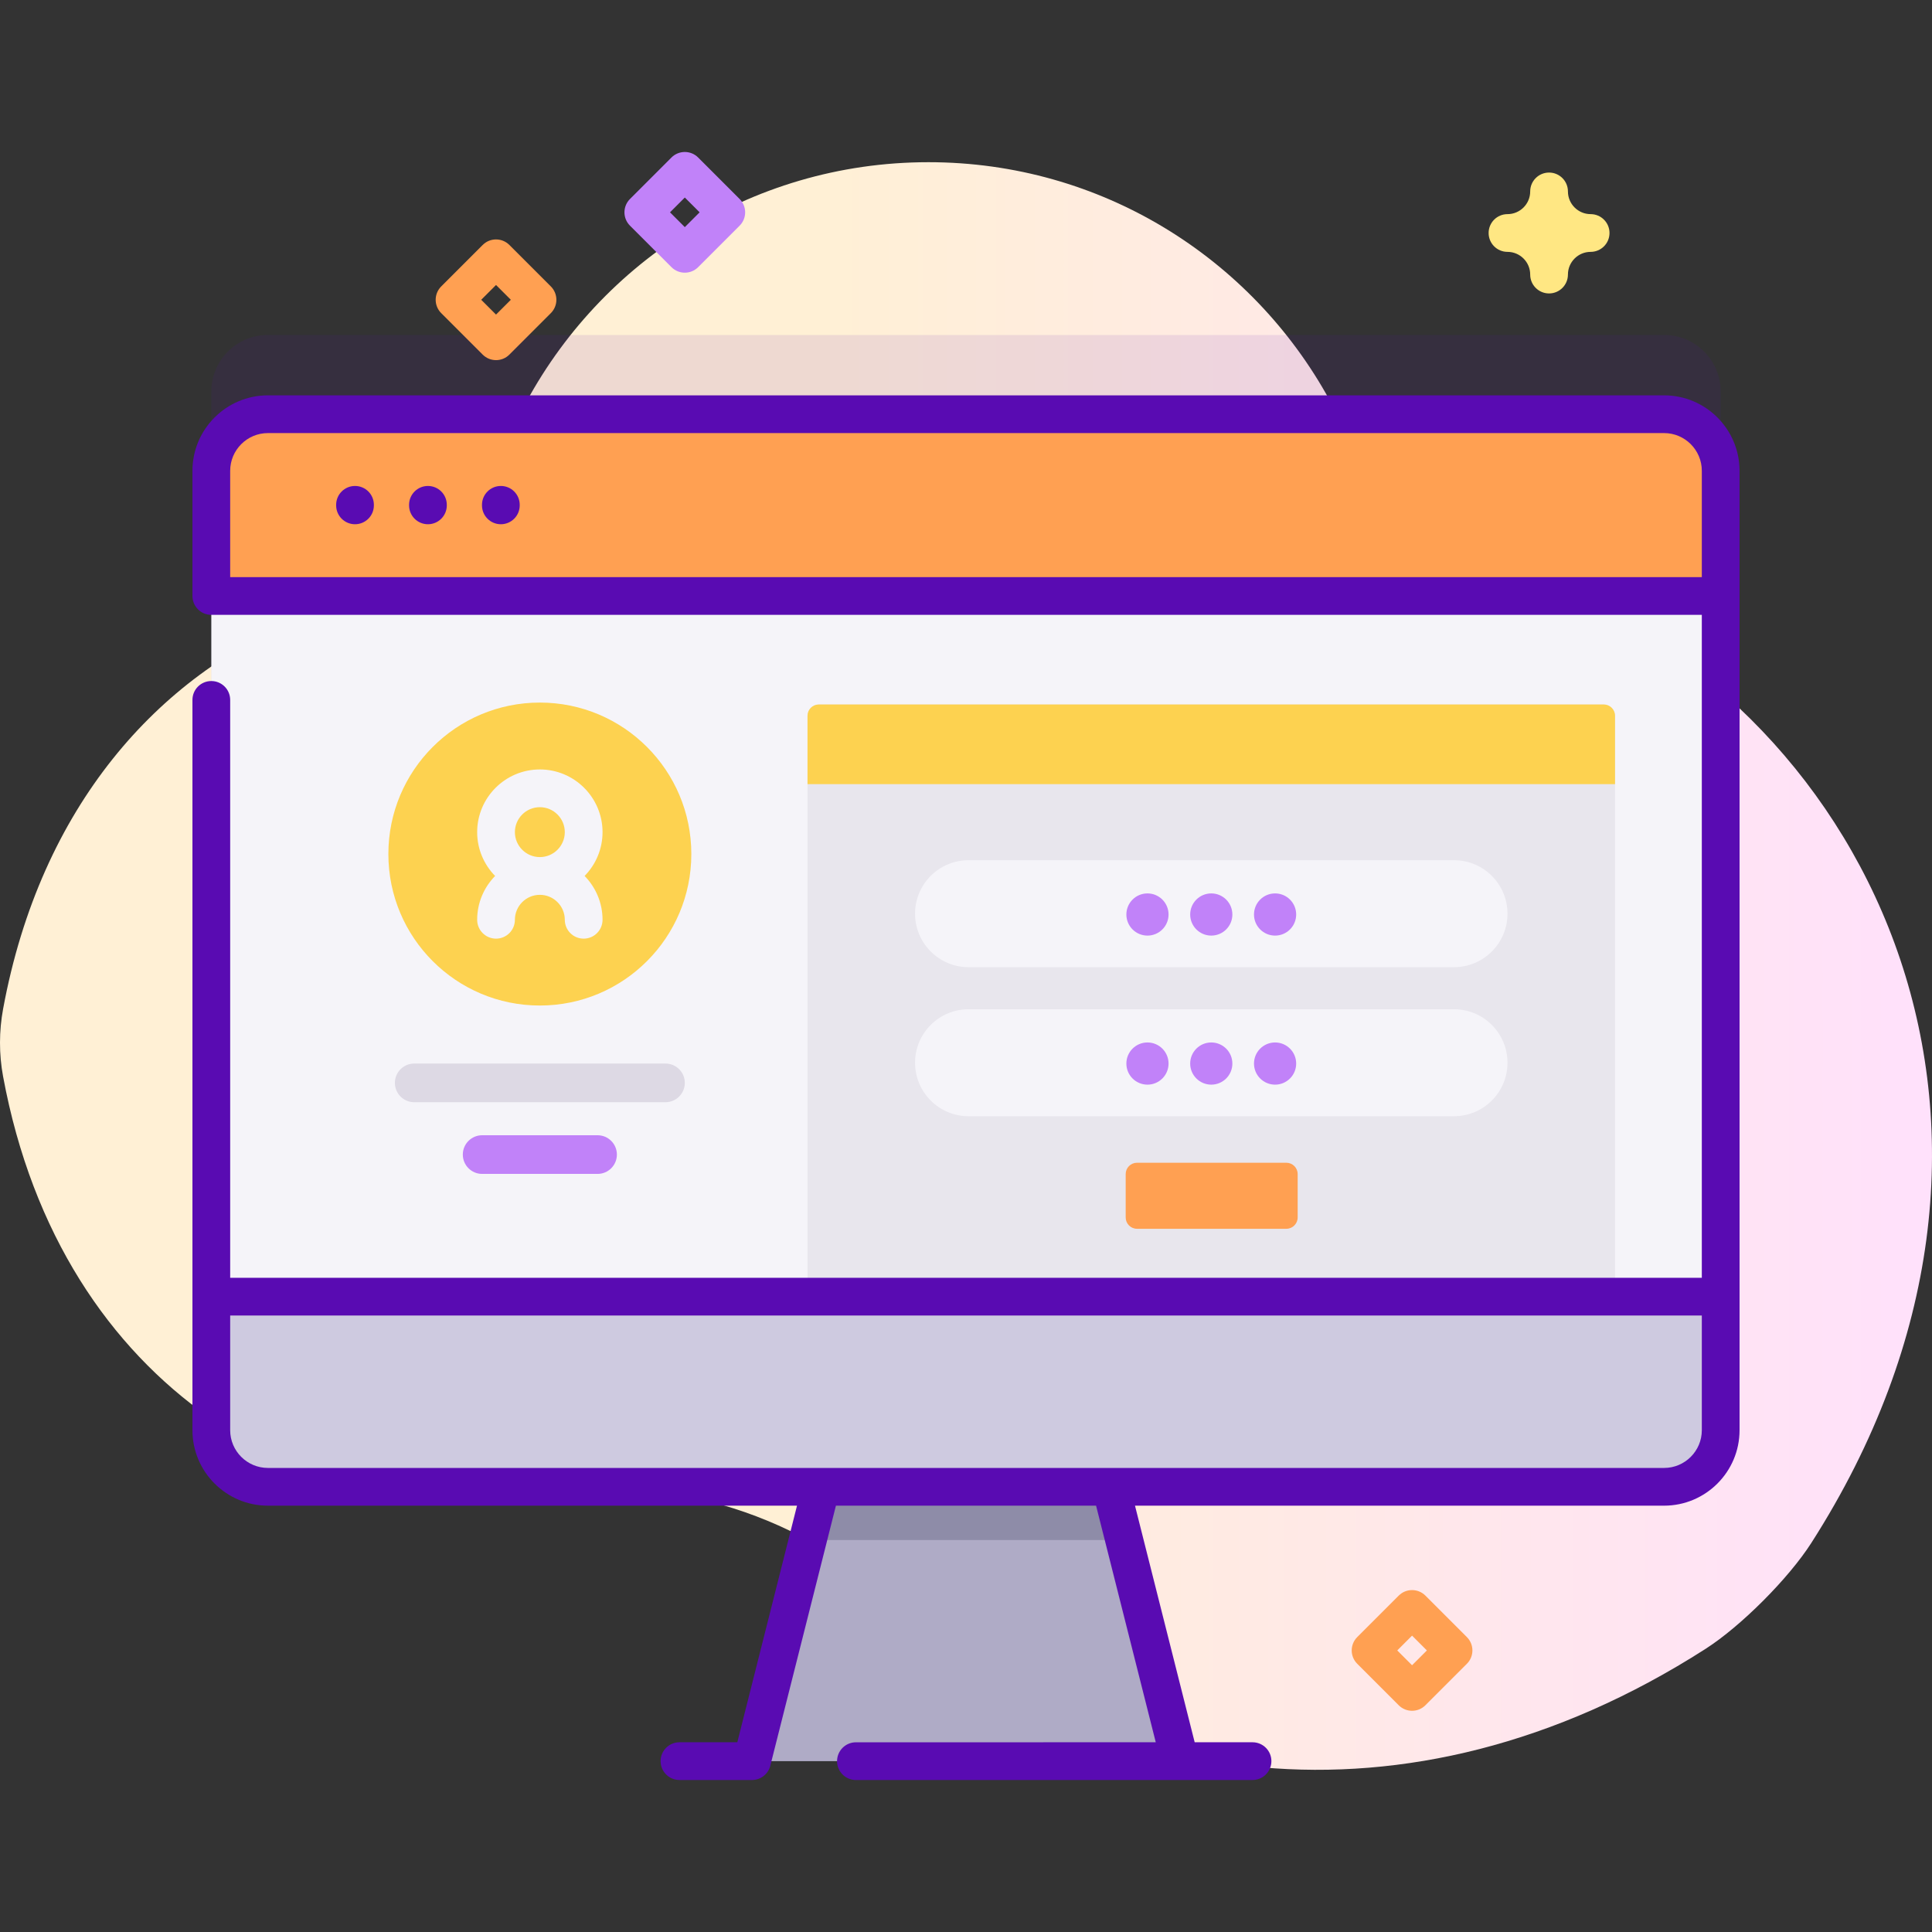 <?xml version="1.0" encoding="iso-8859-1"?>
<!-- Generator: Adobe Illustrator 23.0.3, SVG Export Plug-In . SVG Version: 6.00 Build 0)  -->
<svg version="1.1" id="Capa_1" xmlns="http://www.w3.org/2000/svg" xmlns:xlink="http://www.w3.org/1999/xlink" x="0px" y="0px"
	 viewBox="0 0 512 512" style="enable-background:new 0 0 512 512;" xml:space="preserve">
<rect x="0" y="0" width="512" height="512" fill="#333333" stroke="none"/>
<g>
	<linearGradient id="SVGID_1_" gradientUnits="userSpaceOnUse" x1="215.709" y1="256" x2="852.345" y2="256">
		<stop  offset="7.011211e-04" style="stop-color:#FFF0D5"/>
		<stop  offset="0.511" style="stop-color:#FFDFFF"/>
		<stop  offset="1" style="stop-color:#D9CEFF"/>
	</linearGradient>
	<path style="fill:url(#SVGID_1_);" d="M408.228,154.262c-23.697-9.236-43.717-26.089-55.961-48.381
		c-20.59-37.487-60.43-62.898-106.221-62.898c-47.53,0-88.646,27.377-108.477,67.219c-12.146,24.401-32.814,43.56-58.09,53.761
		c-37.349,15.074-68.703,49.524-78.653,103.382c-1.092,5.91-1.108,11.986-0.016,17.896c15.448,83.572,82.399,120.435,143.334,110.66
		c34.126-5.474,68.672,5.909,93.967,29.462c51.434,47.892,133.884,62.907,213.923,11.57c9.377-6.014,21.957-18.634,27.966-28.015
		C548.967,301.248,497.879,189.204,408.228,154.262z"/>
	<g>
		<g>
			<path style="opacity:0.1;fill:#590BB2;" d="M456,103.769v254.25c0,8.28-6.72,15-15,15H71c-8.28,0-15-6.72-15-15v-254.25
				c0-8.28,6.72-15,15-15h370C449.28,88.769,456,95.489,456,103.769z"/>
			<g>
				<g>
					<polygon style="fill:#AFABC6;" points="312.71,466.726 199.289,466.726 221.971,376.821 290.028,376.821 					"/>
					<polygon style="fill:#8E8CA8;" points="297.928,408.123 214.071,408.123 221.971,376.821 290.028,376.821 					"/>
					<g>
						<path style="fill:#F5F4F9;" d="M456,124.772v254.25c0,8.28-6.72,15-15,15H71c-8.28,0-15-6.72-15-15v-254.25
							c0-8.28,6.72-15,15-15h370C449.28,109.772,456,116.492,456,124.772z"/>
						<g>
							<path style="fill:#E8E6ED;" d="M428,343.629H214V189.693c0-1.657,1.343-3,3-3h208c1.657,0,3,1.343,3,3V343.629z"/>
							<path style="fill:#FDD250;" d="M428,207.801H214v-18.107c0-1.657,1.343-3,3-3h208c1.657,0,3,1.343,3,3V207.801z"/>
						</g>
						<path style="fill:#FFA052;" d="M456,157.943v-33.171c0-8.284-6.716-15-15-15H71c-8.284,0-15,6.716-15,15v33.171H456z"/>
						<path style="fill:#CECAE0;" d="M56,343.629v35.39c0,8.284,6.716,15,15,15h370c8.284,0,15-6.716,15-15v-35.39H56z"/>
					</g>
					<g>
						<path style="fill:#590BB2;" d="M94.082,128.785c-2.761,0-5,2.238-5,5v0.145c0,2.762,2.239,5,5,5s5-2.238,5-5v-0.145
							C99.082,131.023,96.843,128.785,94.082,128.785z"/>
						<path style="fill:#590BB2;" d="M113.407,128.785c-2.761,0-5,2.238-5,5v0.145c0,2.762,2.239,5,5,5s5-2.238,5-5v-0.145
							C118.407,131.023,116.168,128.785,113.407,128.785z"/>
						<path style="fill:#590BB2;" d="M132.731,128.785c-2.761,0-5,2.238-5,5v0.145c0,2.762,2.239,5,5,5s5-2.238,5-5v-0.145
							C137.731,131.023,135.493,128.785,132.731,128.785z"/>
						<path style="fill:#590BB2;" d="M441,104.771H71c-11.028,0-20,8.972-20,20v33.172c0,2.762,2.239,5,5,5h395v175.686H61V185.483
							c0-2.762-2.239-5-5-5s-5,2.238-5,5v193.535c0,11.028,8.972,20,20,20h140.214l-15.82,62.701h-15.328c-2.761,0-5,2.238-5,5
							s2.239,5,5,5h19.223c2.291,0,4.288-1.556,4.848-3.776l17.39-68.925h68.944l15.818,62.701l-79.46,0.006c-2.761,0-5,2.238-5,5
							s2.239,5,5,5l105.104-0.006c2.761,0,5-2.238,5-5s-2.239-5-5-5h-15.331l-15.818-62.701H441c11.028,0,20-8.972,20-20V124.771
							C461,113.743,452.028,104.771,441,104.771z M61,152.943v-28.172c0-5.514,4.486-10,10-10h370c5.514,0,10,4.486,10,10v28.172H61
							z M441,389.019H71c-5.514,0-10-4.486-10-10v-30.39h390v30.39C451,384.532,446.514,389.019,441,389.019z"/>
					</g>
				</g>
			</g>
		</g>
		<g>
			<circle style="fill:#FDD250;" cx="143.066" cy="226.332" r="40.143"/>
			<path style="fill:#F5F4F9;" d="M159.679,220.525c0-9.16-7.453-16.612-16.613-16.612c-9.16,0-16.613,7.452-16.613,16.612
				c0,4.518,1.818,8.615,4.755,11.613c-2.936,2.998-4.755,7.096-4.755,11.613c0,2.762,2.239,5,5,5s5-2.238,5-5
				c0-3.646,2.966-6.613,6.613-6.613s6.613,2.967,6.613,6.613c0,2.762,2.239,5,5,5s5-2.238,5-5c0-4.518-1.818-8.615-4.755-11.613
				C157.861,229.141,159.679,225.043,159.679,220.525z M143.066,213.913c3.646,0,6.613,2.966,6.613,6.612s-2.967,6.613-6.613,6.613
				s-6.613-2.967-6.613-6.613S139.419,213.913,143.066,213.913z"/>
		</g>
		<g>
			<path style="fill:#F5F4F9;" d="M385.327,256.31H256.673c-7.828,0-14.173-6.346-14.173-14.173v0
				c0-7.828,6.346-14.173,14.173-14.173h128.654c7.828,0,14.173,6.346,14.173,14.173v0C399.5,249.964,393.154,256.31,385.327,256.31
				z"/>
			<g>
				<circle style="fill:#C182F9;" cx="304.089" cy="242.353" r="5.59"/>
				<circle style="fill:#C182F9;" cx="321" cy="242.353" r="5.59"/>
				<circle style="fill:#C182F9;" cx="337.911" cy="242.353" r="5.59"/>
			</g>
		</g>
		<g>
			<path style="fill:#F5F4F9;" d="M385.327,295.81H256.673c-7.828,0-14.173-6.346-14.173-14.173v0
				c0-7.828,6.346-14.173,14.173-14.173h128.654c7.828,0,14.173,6.346,14.173,14.173v0C399.5,289.464,393.154,295.81,385.327,295.81
				z"/>
			<g>
				<circle style="fill:#C182F9;" cx="304.089" cy="281.853" r="5.59"/>
				<circle style="fill:#C182F9;" cx="321" cy="281.853" r="5.59"/>
				<circle style="fill:#C182F9;" cx="337.911" cy="281.853" r="5.59"/>
			</g>
		</g>
		<path style="fill:#FFA052;" d="M340.894,325.64H301.32c-1.657,0-3-1.343-3-3v-11.5c0-1.657,1.343-3,3-3h39.574
			c1.657,0,3,1.343,3,3v11.5C343.894,324.297,342.551,325.64,340.894,325.64z"/>
		<g>
			<g>
				<path style="fill:#DDD9E4;" d="M176.359,292.098h-66.586c-2.829,0-5.123-2.294-5.123-5.123s2.293-5.123,5.123-5.123h66.586
					c2.829,0,5.123,2.294,5.123,5.123S179.188,292.098,176.359,292.098z"/>
			</g>
			<g>
				<path style="fill:#C182F9;" d="M158.359,311.098h-30.586c-2.829,0-5.123-2.294-5.123-5.123s2.293-5.123,5.123-5.123h30.586
					c2.829,0,5.123,2.294,5.123,5.123S161.188,311.098,158.359,311.098z"/>
			</g>
		</g>
		<path style="fill:#FFA052;" d="M374.211,453.376c-1.28,0-2.559-0.488-3.536-1.465l-10.994-10.994c-1.953-1.952-1.953-5.118,0-7.07
			l10.994-10.994c1.953-1.953,5.118-1.953,7.071,0l10.994,10.994c1.953,1.952,1.953,5.118,0,7.07l-10.994,10.994
			C376.77,452.888,375.491,453.376,374.211,453.376z M370.288,437.382l3.923,3.923l3.923-3.923l-3.923-3.923L370.288,437.382z"/>
		<path style="fill:#FFA052;" d="M131.453,95.439c-1.28,0-2.559-0.488-3.536-1.465L116.923,82.98c-1.953-1.952-1.953-5.118,0-7.07
			l10.994-10.994c1.953-1.953,5.118-1.953,7.071,0l10.994,10.994c1.953,1.952,1.953,5.118,0,7.07l-10.994,10.994
			C134.012,94.951,132.733,95.439,131.453,95.439z M127.53,79.445l3.923,3.923l3.923-3.923l-3.923-3.923L127.53,79.445z"/>
		<path style="fill:#C182F9;" d="M181.481,72.263c-1.28,0-2.559-0.488-3.536-1.465l-10.994-10.994c-1.953-1.952-1.953-5.118,0-7.07
			l10.994-10.994c1.953-1.953,5.118-1.953,7.071,0l10.994,10.994c1.953,1.952,1.953,5.118,0,7.07l-10.994,10.994
			C184.041,71.774,182.761,72.263,181.481,72.263z M177.559,56.269l3.923,3.923l3.923-3.923l-3.923-3.923L177.559,56.269z"/>
		<path style="fill:#FFE783;" d="M410.518,77.765c-2.761,0-5-2.238-5-5c0-3.318-2.7-6.018-6.018-6.018c-2.761,0-5-2.238-5-5
			s2.239-5,5-5c3.318,0,6.018-2.699,6.018-6.018c0-2.762,2.239-5,5-5s5,2.238,5,5c0,3.318,2.7,6.018,6.018,6.018
			c2.761,0,5,2.238,5,5s-2.239,5-5,5c-3.318,0-6.018,2.699-6.018,6.018C415.518,75.526,413.279,77.765,410.518,77.765z"/>
	</g>
</g>
<g>
</g>
<g>
</g>
<g>
</g>
<g>
</g>
<g>
</g>
<g>
</g>
<g>
</g>
<g>
</g>
<g>
</g>
<g>
</g>
<g>
</g>
<g>
</g>
<g>
</g>
<g>
</g>
<g>
</g>
</svg>
